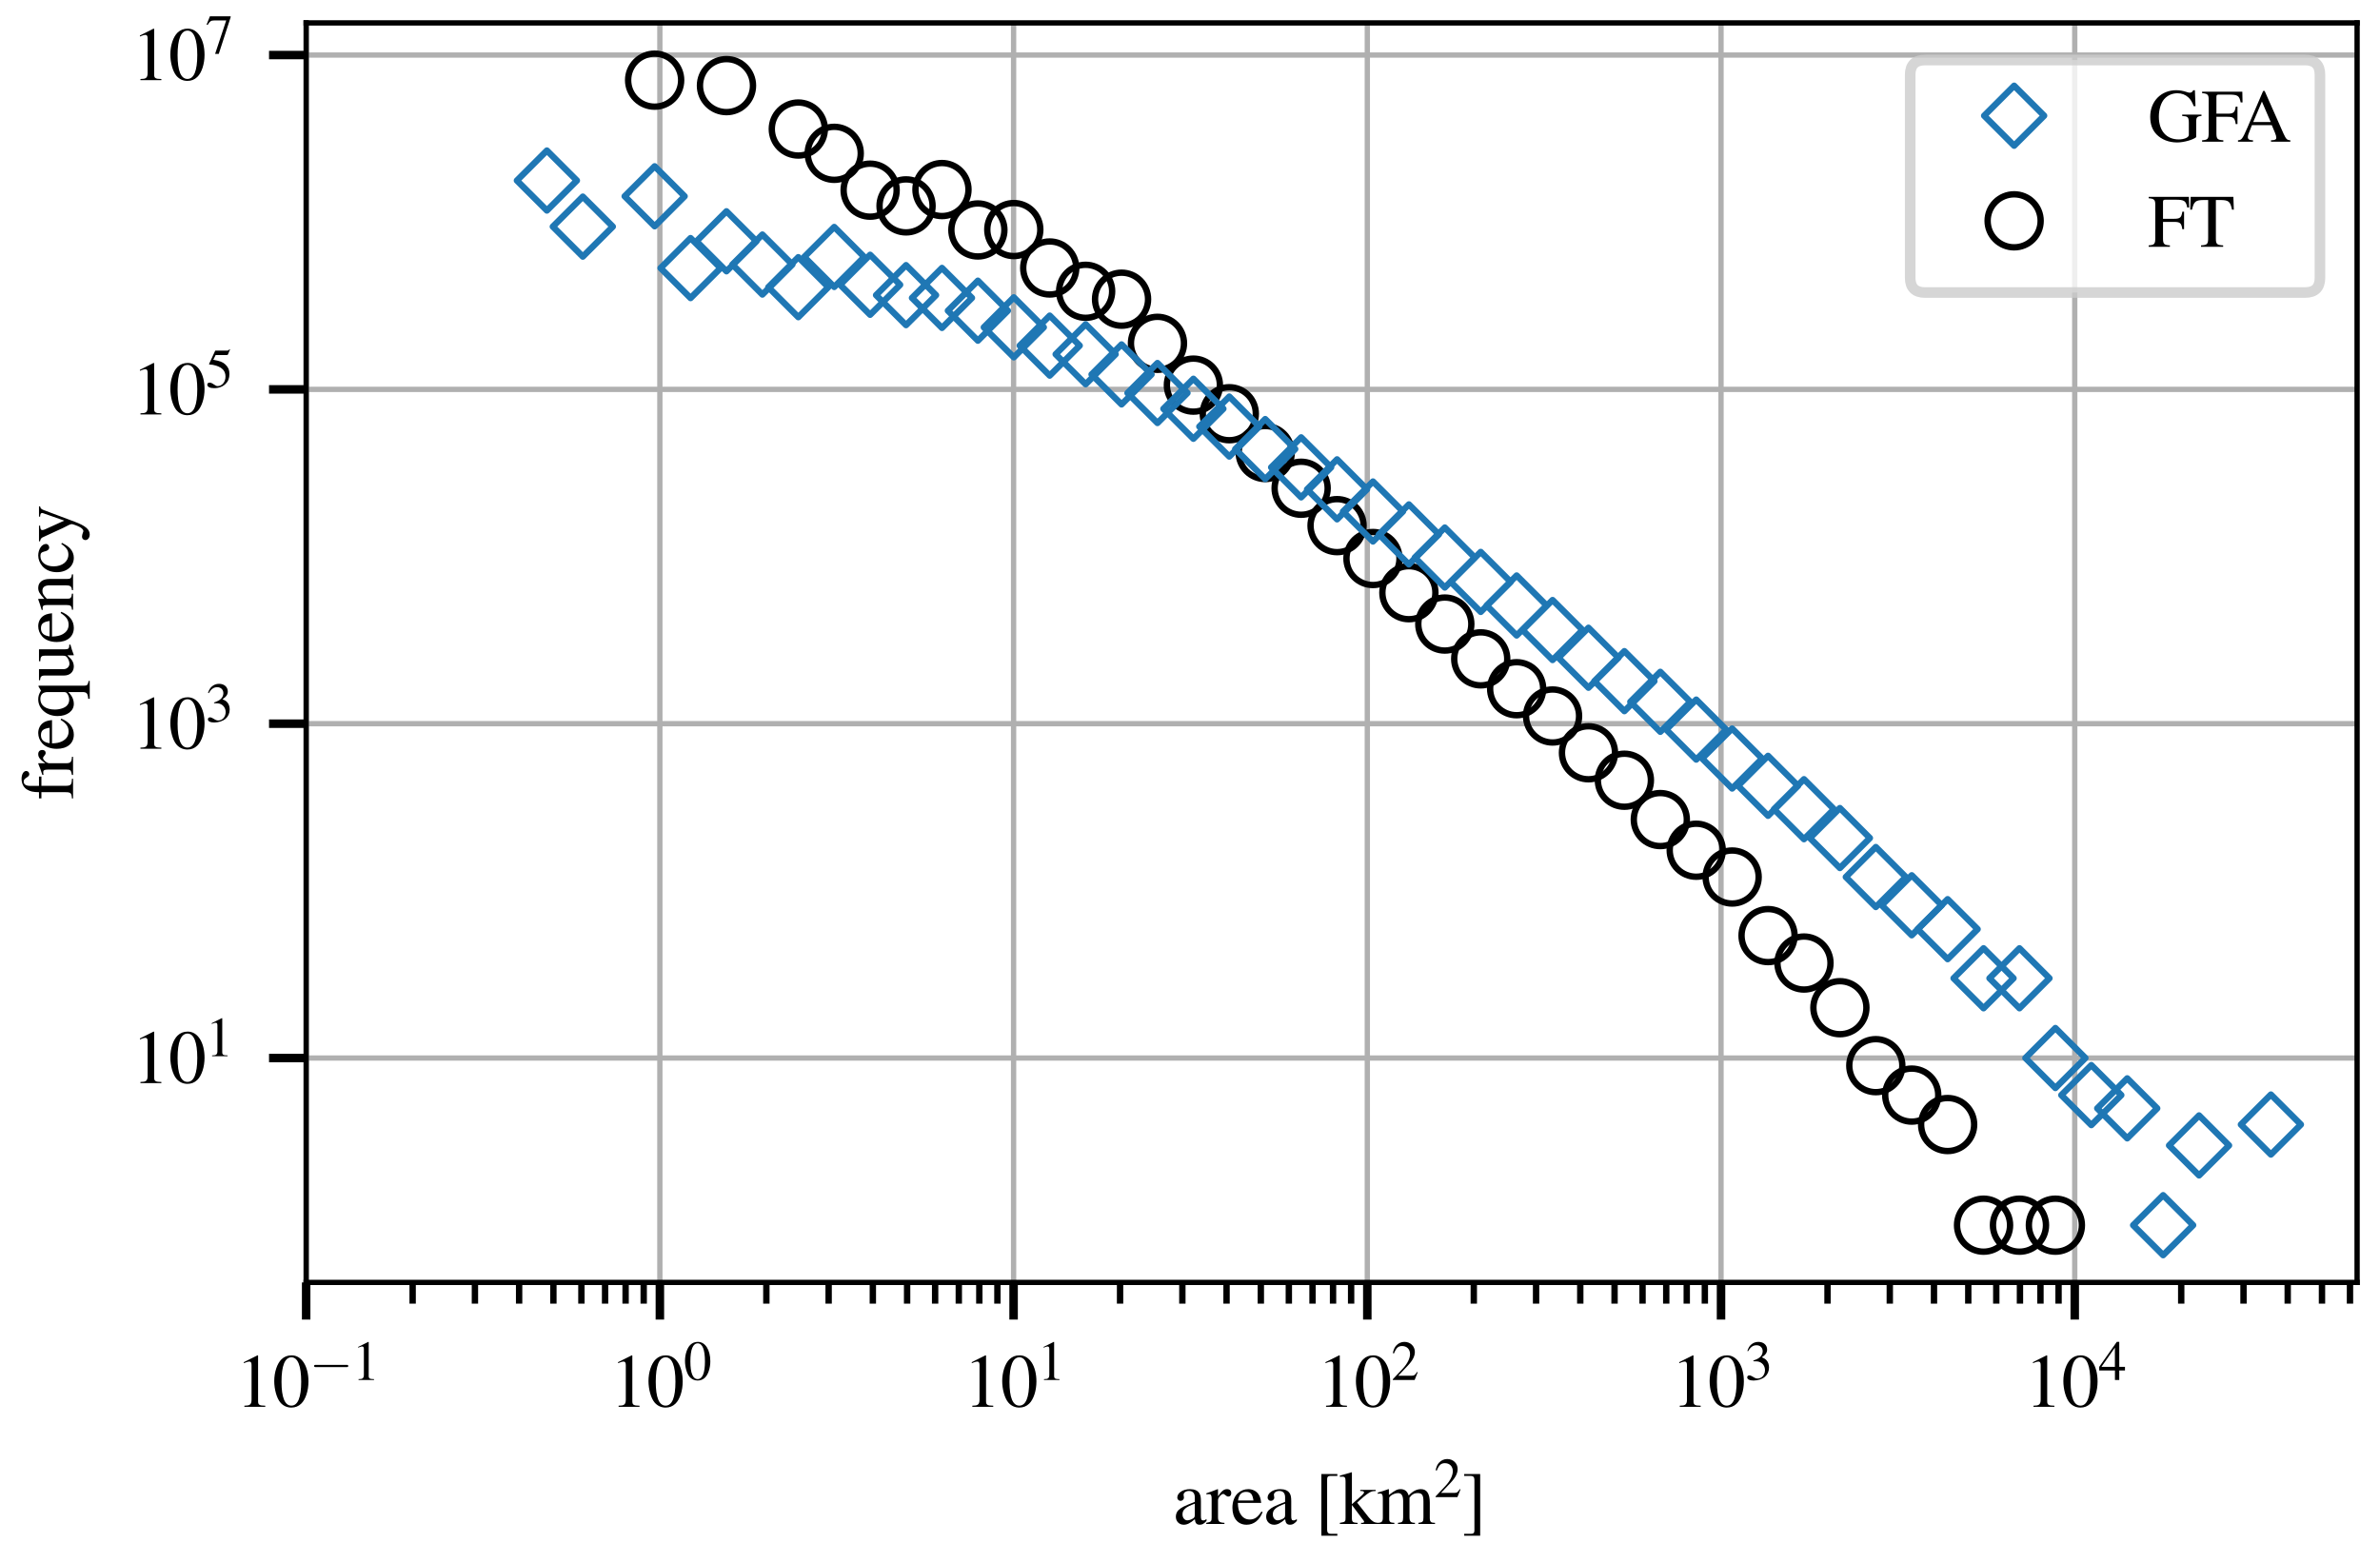 <?xml version="1.0" encoding="utf-8" standalone="no"?>
<!DOCTYPE svg PUBLIC "-//W3C//DTD SVG 1.1//EN"
  "http://www.w3.org/Graphics/SVG/1.1/DTD/svg11.dtd">
<svg height="147.356pt" version="1.1" viewBox="0 0 224.369 147.356" width="224.369pt" xmlns="http://www.w3.org/2000/svg" xmlns:xlink="http://www.w3.org/1999/xlink">
 <defs>
  <style type="text/css">*{stroke-linecap:butt;stroke-linejoin:round;}</style>
 </defs>
 <g id="figure_1">
  <g id="patch_1">
   <path d="M 0 147.356 
L 224.369 147.356 
L 224.369 0 
L 0 0 
z
" style="fill:#ffffff;"/>
  </g>
  <g id="axes_1">
   <g id="patch_2">
    <path d="M 28.862 120.912 
L 222.209 120.912 
L 222.209 2.16 
L 28.862 2.16 
z
" style="fill:#ffffff;"/>
   </g>
   <g id="matplotlib.axis_1">
    <g id="xtick_1">
     <g id="line2d_1">
      <path clip-path="url(#pedfe0a6d19)" d="M 28.862 120.912 
L 28.862 2.16 
" style="fill:none;stroke:#b0b0b0;stroke-linecap:square;stroke-width:0.5;"/>
     </g>
     <g id="line2d_2">
      <defs>
       <path d="M 0 0 
L 0 3.5 
" id="m50916ce0de" style="stroke:#000000;stroke-width:0.8;"/>
      </defs>
      <g>
       <use style="stroke:#000000;stroke-width:0.8;" x="28.862" xlink:href="#m50916ce0de" y="120.912"/>
      </g>
     </g>
     <g id="text_1">
      <!-- $\mathdefault{10^{-1}}$ -->
      <g transform="translate(22.195 132.641)scale(0.07 -0.07)">
       <defs>
        <path d="M 1862 4352 
L 710 3776 
L 710 3686 
C 787 3718 858 3743 883 3756 
C 998 3801 1107 3826 1171 3826 
C 1306 3826 1363 3731 1363 3525 
L 1363 599 
C 1363 386 1312 238 1210 179 
C 1114 121 1024 102 755 96 
L 755 0 
L 2522 0 
L 2522 96 
C 2016 102 1914 167 1914 477 
L 1914 4339 
L 1862 4352 
z
" id="NimbusRomNo9L-Regu-31" transform="scale(0.016)"/>
        <path d="M 1626 4352 
C 1274 4352 1005 4243 768 4019 
C 397 3661 154 2924 154 2176 
C 154 1478 365 729 666 371 
C 902 89 1229 -64 1600 -64 
C 1926 -64 2202 44 2432 268 
C 2803 620 3046 1363 3046 2137 
C 3046 3449 2464 4352 1626 4352 
z
M 1606 4185 
C 2144 4185 2432 3462 2432 2124 
C 2432 787 2150 102 1600 102 
C 1050 102 768 787 768 2118 
C 768 3475 1056 4185 1606 4185 
z
" id="NimbusRomNo9L-Regu-30" transform="scale(0.016)"/>
        <path d="M 4218 1472 
C 4326 1472 4442 1472 4442 1600 
C 4442 1728 4326 1728 4218 1728 
L 755 1728 
C 646 1728 531 1728 531 1600 
C 531 1472 646 1472 755 1472 
L 4218 1472 
z
" id="CMSY10-0" transform="scale(0.016)"/>
       </defs>
       <use transform="scale(0.996)" xlink:href="#NimbusRomNo9L-Regu-31"/>
       <use transform="translate(49.813 0)scale(0.996)" xlink:href="#NimbusRomNo9L-Regu-30"/>
       <use transform="translate(99.626 36.163)scale(0.737)" xlink:href="#CMSY10-0"/>
       <use transform="translate(156.909 36.163)scale(0.737)" xlink:href="#NimbusRomNo9L-Regu-31"/>
      </g>
     </g>
    </g>
    <g id="xtick_2">
     <g id="line2d_3">
      <path clip-path="url(#pedfe0a6d19)" d="M 62.208 120.912 
L 62.208 2.16 
" style="fill:none;stroke:#b0b0b0;stroke-linecap:square;stroke-width:0.5;"/>
     </g>
     <g id="line2d_4">
      <g>
       <use style="stroke:#000000;stroke-width:0.8;" x="62.208" xlink:href="#m50916ce0de" y="120.912"/>
      </g>
     </g>
     <g id="text_2">
      <!-- $\mathdefault{10^{0}}$ -->
      <g transform="translate(57.476 132.641)scale(0.07 -0.07)">
       <use transform="scale(0.996)" xlink:href="#NimbusRomNo9L-Regu-31"/>
       <use transform="translate(49.813 0)scale(0.996)" xlink:href="#NimbusRomNo9L-Regu-30"/>
       <use transform="translate(99.626 36.163)scale(0.737)" xlink:href="#NimbusRomNo9L-Regu-30"/>
      </g>
     </g>
    </g>
    <g id="xtick_3">
     <g id="line2d_5">
      <path clip-path="url(#pedfe0a6d19)" d="M 95.554 120.912 
L 95.554 2.16 
" style="fill:none;stroke:#b0b0b0;stroke-linecap:square;stroke-width:0.5;"/>
     </g>
     <g id="line2d_6">
      <g>
       <use style="stroke:#000000;stroke-width:0.8;" x="95.554" xlink:href="#m50916ce0de" y="120.912"/>
      </g>
     </g>
     <g id="text_3">
      <!-- $\mathdefault{10^{1}}$ -->
      <g transform="translate(90.822 132.641)scale(0.07 -0.07)">
       <use transform="scale(0.996)" xlink:href="#NimbusRomNo9L-Regu-31"/>
       <use transform="translate(49.813 0)scale(0.996)" xlink:href="#NimbusRomNo9L-Regu-30"/>
       <use transform="translate(99.626 36.163)scale(0.737)" xlink:href="#NimbusRomNo9L-Regu-31"/>
      </g>
     </g>
    </g>
    <g id="xtick_4">
     <g id="line2d_7">
      <path clip-path="url(#pedfe0a6d19)" d="M 128.9 120.912 
L 128.9 2.16 
" style="fill:none;stroke:#b0b0b0;stroke-linecap:square;stroke-width:0.5;"/>
     </g>
     <g id="line2d_8">
      <g>
       <use style="stroke:#000000;stroke-width:0.8;" x="128.9" xlink:href="#m50916ce0de" y="120.912"/>
      </g>
     </g>
     <g id="text_4">
      <!-- $\mathdefault{10^{2}}$ -->
      <g transform="translate(124.168 132.641)scale(0.07 -0.07)">
       <defs>
        <path d="M 3040 879 
L 2957 912 
C 2720 544 2637 486 2349 486 
L 819 486 
L 1894 1621 
C 2464 2221 2714 2711 2714 3214 
C 2714 3858 2195 4352 1530 4352 
C 1178 4352 845 4211 608 3955 
C 403 3736 307 3530 198 3072 
L 333 3039 
C 589 3671 819 3878 1261 3878 
C 1798 3878 2163 3510 2163 2969 
C 2163 2466 1869 1866 1331 1292 
L 192 76 
L 192 0 
L 2688 0 
L 3040 879 
z
" id="NimbusRomNo9L-Regu-32" transform="scale(0.016)"/>
       </defs>
       <use transform="scale(0.996)" xlink:href="#NimbusRomNo9L-Regu-31"/>
       <use transform="translate(49.813 0)scale(0.996)" xlink:href="#NimbusRomNo9L-Regu-30"/>
       <use transform="translate(99.626 36.163)scale(0.737)" xlink:href="#NimbusRomNo9L-Regu-32"/>
      </g>
     </g>
    </g>
    <g id="xtick_5">
     <g id="line2d_9">
      <path clip-path="url(#pedfe0a6d19)" d="M 162.246 120.912 
L 162.246 2.16 
" style="fill:none;stroke:#b0b0b0;stroke-linecap:square;stroke-width:0.5;"/>
     </g>
     <g id="line2d_10">
      <g>
       <use style="stroke:#000000;stroke-width:0.8;" x="162.246" xlink:href="#m50916ce0de" y="120.912"/>
      </g>
     </g>
     <g id="text_5">
      <!-- $\mathdefault{10^{3}}$ -->
      <g transform="translate(157.514 132.641)scale(0.07 -0.07)">
       <defs>
        <path d="M 979 2137 
C 1357 2137 1504 2124 1658 2067 
C 2054 1926 2304 1561 2304 1120 
C 2304 582 1939 166 1466 166 
C 1293 166 1165 211 928 364 
C 736 480 627 524 518 524 
C 371 524 275 435 275 300 
C 275 76 550 -64 998 -64 
C 1491 -64 1997 102 2298 364 
C 2598 627 2765 998 2765 1427 
C 2765 1753 2662 2054 2477 2252 
C 2349 2393 2227 2470 1946 2592 
C 2387 2892 2547 3129 2547 3475 
C 2547 3993 2138 4352 1549 4352 
C 1229 4352 947 4243 717 4038 
C 525 3865 429 3699 288 3315 
L 384 3289 
C 646 3757 934 3967 1338 3967 
C 1754 3967 2042 3686 2042 3283 
C 2042 3052 1946 2822 1786 2662 
C 1594 2470 1414 2374 979 2220 
L 979 2137 
z
" id="NimbusRomNo9L-Regu-33" transform="scale(0.016)"/>
       </defs>
       <use transform="scale(0.996)" xlink:href="#NimbusRomNo9L-Regu-31"/>
       <use transform="translate(49.813 0)scale(0.996)" xlink:href="#NimbusRomNo9L-Regu-30"/>
       <use transform="translate(99.626 36.163)scale(0.737)" xlink:href="#NimbusRomNo9L-Regu-33"/>
      </g>
     </g>
    </g>
    <g id="xtick_6">
     <g id="line2d_11">
      <path clip-path="url(#pedfe0a6d19)" d="M 195.592 120.912 
L 195.592 2.16 
" style="fill:none;stroke:#b0b0b0;stroke-linecap:square;stroke-width:0.5;"/>
     </g>
     <g id="line2d_12">
      <g>
       <use style="stroke:#000000;stroke-width:0.8;" x="195.592" xlink:href="#m50916ce0de" y="120.912"/>
      </g>
     </g>
     <g id="text_6">
      <!-- $\mathdefault{10^{4}}$ -->
      <g transform="translate(190.86 132.641)scale(0.07 -0.07)">
       <defs>
        <path d="M 3021 1497 
L 2368 1497 
L 2368 4352 
L 2086 4352 
L 77 1497 
L 77 1088 
L 1875 1088 
L 1875 0 
L 2368 0 
L 2368 1088 
L 3021 1088 
L 3021 1497 
z
M 1869 1497 
L 333 1497 
L 1869 3697 
L 1869 1497 
z
" id="NimbusRomNo9L-Regu-34" transform="scale(0.016)"/>
       </defs>
       <use transform="scale(0.996)" xlink:href="#NimbusRomNo9L-Regu-31"/>
       <use transform="translate(49.813 0)scale(0.996)" xlink:href="#NimbusRomNo9L-Regu-30"/>
       <use transform="translate(99.626 36.163)scale(0.737)" xlink:href="#NimbusRomNo9L-Regu-34"/>
      </g>
     </g>
    </g>
    <g id="xtick_7">
     <g id="line2d_13">
      <defs>
       <path d="M 0 0 
L 0 2 
" id="m498f588416" style="stroke:#000000;stroke-width:0.6;"/>
      </defs>
      <g>
       <use style="stroke:#000000;stroke-width:0.6;" x="38.901" xlink:href="#m498f588416" y="120.912"/>
      </g>
     </g>
    </g>
    <g id="xtick_8">
     <g id="line2d_14">
      <g>
       <use style="stroke:#000000;stroke-width:0.6;" x="44.773" xlink:href="#m498f588416" y="120.912"/>
      </g>
     </g>
    </g>
    <g id="xtick_9">
     <g id="line2d_15">
      <g>
       <use style="stroke:#000000;stroke-width:0.6;" x="48.939" xlink:href="#m498f588416" y="120.912"/>
      </g>
     </g>
    </g>
    <g id="xtick_10">
     <g id="line2d_16">
      <g>
       <use style="stroke:#000000;stroke-width:0.6;" x="52.17" xlink:href="#m498f588416" y="120.912"/>
      </g>
     </g>
    </g>
    <g id="xtick_11">
     <g id="line2d_17">
      <g>
       <use style="stroke:#000000;stroke-width:0.6;" x="54.811" xlink:href="#m498f588416" y="120.912"/>
      </g>
     </g>
    </g>
    <g id="xtick_12">
     <g id="line2d_18">
      <g>
       <use style="stroke:#000000;stroke-width:0.6;" x="57.043" xlink:href="#m498f588416" y="120.912"/>
      </g>
     </g>
    </g>
    <g id="xtick_13">
     <g id="line2d_19">
      <g>
       <use style="stroke:#000000;stroke-width:0.6;" x="58.977" xlink:href="#m498f588416" y="120.912"/>
      </g>
     </g>
    </g>
    <g id="xtick_14">
     <g id="line2d_20">
      <g>
       <use style="stroke:#000000;stroke-width:0.6;" x="60.683" xlink:href="#m498f588416" y="120.912"/>
      </g>
     </g>
    </g>
    <g id="xtick_15">
     <g id="line2d_21">
      <g>
       <use style="stroke:#000000;stroke-width:0.6;" x="72.246" xlink:href="#m498f588416" y="120.912"/>
      </g>
     </g>
    </g>
    <g id="xtick_16">
     <g id="line2d_22">
      <g>
       <use style="stroke:#000000;stroke-width:0.6;" x="78.118" xlink:href="#m498f588416" y="120.912"/>
      </g>
     </g>
    </g>
    <g id="xtick_17">
     <g id="line2d_23">
      <g>
       <use style="stroke:#000000;stroke-width:0.6;" x="82.285" xlink:href="#m498f588416" y="120.912"/>
      </g>
     </g>
    </g>
    <g id="xtick_18">
     <g id="line2d_24">
      <g>
       <use style="stroke:#000000;stroke-width:0.6;" x="85.516" xlink:href="#m498f588416" y="120.912"/>
      </g>
     </g>
    </g>
    <g id="xtick_19">
     <g id="line2d_25">
      <g>
       <use style="stroke:#000000;stroke-width:0.6;" x="88.157" xlink:href="#m498f588416" y="120.912"/>
      </g>
     </g>
    </g>
    <g id="xtick_20">
     <g id="line2d_26">
      <g>
       <use style="stroke:#000000;stroke-width:0.6;" x="90.389" xlink:href="#m498f588416" y="120.912"/>
      </g>
     </g>
    </g>
    <g id="xtick_21">
     <g id="line2d_27">
      <g>
       <use style="stroke:#000000;stroke-width:0.6;" x="92.323" xlink:href="#m498f588416" y="120.912"/>
      </g>
     </g>
    </g>
    <g id="xtick_22">
     <g id="line2d_28">
      <g>
       <use style="stroke:#000000;stroke-width:0.6;" x="94.028" xlink:href="#m498f588416" y="120.912"/>
      </g>
     </g>
    </g>
    <g id="xtick_23">
     <g id="line2d_29">
      <g>
       <use style="stroke:#000000;stroke-width:0.6;" x="105.592" xlink:href="#m498f588416" y="120.912"/>
      </g>
     </g>
    </g>
    <g id="xtick_24">
     <g id="line2d_30">
      <g>
       <use style="stroke:#000000;stroke-width:0.6;" x="111.464" xlink:href="#m498f588416" y="120.912"/>
      </g>
     </g>
    </g>
    <g id="xtick_25">
     <g id="line2d_31">
      <g>
       <use style="stroke:#000000;stroke-width:0.6;" x="115.63" xlink:href="#m498f588416" y="120.912"/>
      </g>
     </g>
    </g>
    <g id="xtick_26">
     <g id="line2d_32">
      <g>
       <use style="stroke:#000000;stroke-width:0.6;" x="118.862" xlink:href="#m498f588416" y="120.912"/>
      </g>
     </g>
    </g>
    <g id="xtick_27">
     <g id="line2d_33">
      <g>
       <use style="stroke:#000000;stroke-width:0.6;" x="121.502" xlink:href="#m498f588416" y="120.912"/>
      </g>
     </g>
    </g>
    <g id="xtick_28">
     <g id="line2d_34">
      <g>
       <use style="stroke:#000000;stroke-width:0.6;" x="123.735" xlink:href="#m498f588416" y="120.912"/>
      </g>
     </g>
    </g>
    <g id="xtick_29">
     <g id="line2d_35">
      <g>
       <use style="stroke:#000000;stroke-width:0.6;" x="125.669" xlink:href="#m498f588416" y="120.912"/>
      </g>
     </g>
    </g>
    <g id="xtick_30">
     <g id="line2d_36">
      <g>
       <use style="stroke:#000000;stroke-width:0.6;" x="127.374" xlink:href="#m498f588416" y="120.912"/>
      </g>
     </g>
    </g>
    <g id="xtick_31">
     <g id="line2d_37">
      <g>
       <use style="stroke:#000000;stroke-width:0.6;" x="138.938" xlink:href="#m498f588416" y="120.912"/>
      </g>
     </g>
    </g>
    <g id="xtick_32">
     <g id="line2d_38">
      <g>
       <use style="stroke:#000000;stroke-width:0.6;" x="144.81" xlink:href="#m498f588416" y="120.912"/>
      </g>
     </g>
    </g>
    <g id="xtick_33">
     <g id="line2d_39">
      <g>
       <use style="stroke:#000000;stroke-width:0.6;" x="148.976" xlink:href="#m498f588416" y="120.912"/>
      </g>
     </g>
    </g>
    <g id="xtick_34">
     <g id="line2d_40">
      <g>
       <use style="stroke:#000000;stroke-width:0.6;" x="152.208" xlink:href="#m498f588416" y="120.912"/>
      </g>
     </g>
    </g>
    <g id="xtick_35">
     <g id="line2d_41">
      <g>
       <use style="stroke:#000000;stroke-width:0.6;" x="154.848" xlink:href="#m498f588416" y="120.912"/>
      </g>
     </g>
    </g>
    <g id="xtick_36">
     <g id="line2d_42">
      <g>
       <use style="stroke:#000000;stroke-width:0.6;" x="157.081" xlink:href="#m498f588416" y="120.912"/>
      </g>
     </g>
    </g>
    <g id="xtick_37">
     <g id="line2d_43">
      <g>
       <use style="stroke:#000000;stroke-width:0.6;" x="159.014" xlink:href="#m498f588416" y="120.912"/>
      </g>
     </g>
    </g>
    <g id="xtick_38">
     <g id="line2d_44">
      <g>
       <use style="stroke:#000000;stroke-width:0.6;" x="160.72" xlink:href="#m498f588416" y="120.912"/>
      </g>
     </g>
    </g>
    <g id="xtick_39">
     <g id="line2d_45">
      <g>
       <use style="stroke:#000000;stroke-width:0.6;" x="172.284" xlink:href="#m498f588416" y="120.912"/>
      </g>
     </g>
    </g>
    <g id="xtick_40">
     <g id="line2d_46">
      <g>
       <use style="stroke:#000000;stroke-width:0.6;" x="178.156" xlink:href="#m498f588416" y="120.912"/>
      </g>
     </g>
    </g>
    <g id="xtick_41">
     <g id="line2d_47">
      <g>
       <use style="stroke:#000000;stroke-width:0.6;" x="182.322" xlink:href="#m498f588416" y="120.912"/>
      </g>
     </g>
    </g>
    <g id="xtick_42">
     <g id="line2d_48">
      <g>
       <use style="stroke:#000000;stroke-width:0.6;" x="185.554" xlink:href="#m498f588416" y="120.912"/>
      </g>
     </g>
    </g>
    <g id="xtick_43">
     <g id="line2d_49">
      <g>
       <use style="stroke:#000000;stroke-width:0.6;" x="188.194" xlink:href="#m498f588416" y="120.912"/>
      </g>
     </g>
    </g>
    <g id="xtick_44">
     <g id="line2d_50">
      <g>
       <use style="stroke:#000000;stroke-width:0.6;" x="190.427" xlink:href="#m498f588416" y="120.912"/>
      </g>
     </g>
    </g>
    <g id="xtick_45">
     <g id="line2d_51">
      <g>
       <use style="stroke:#000000;stroke-width:0.6;" x="192.36" xlink:href="#m498f588416" y="120.912"/>
      </g>
     </g>
    </g>
    <g id="xtick_46">
     <g id="line2d_52">
      <g>
       <use style="stroke:#000000;stroke-width:0.6;" x="194.066" xlink:href="#m498f588416" y="120.912"/>
      </g>
     </g>
    </g>
    <g id="xtick_47">
     <g id="line2d_53">
      <g>
       <use style="stroke:#000000;stroke-width:0.6;" x="205.63" xlink:href="#m498f588416" y="120.912"/>
      </g>
     </g>
    </g>
    <g id="xtick_48">
     <g id="line2d_54">
      <g>
       <use style="stroke:#000000;stroke-width:0.6;" x="211.502" xlink:href="#m498f588416" y="120.912"/>
      </g>
     </g>
    </g>
    <g id="xtick_49">
     <g id="line2d_55">
      <g>
       <use style="stroke:#000000;stroke-width:0.6;" x="215.668" xlink:href="#m498f588416" y="120.912"/>
      </g>
     </g>
    </g>
    <g id="xtick_50">
     <g id="line2d_56">
      <g>
       <use style="stroke:#000000;stroke-width:0.6;" x="218.9" xlink:href="#m498f588416" y="120.912"/>
      </g>
     </g>
    </g>
    <g id="xtick_51">
     <g id="line2d_57">
      <g>
       <use style="stroke:#000000;stroke-width:0.6;" x="221.54" xlink:href="#m498f588416" y="120.912"/>
      </g>
     </g>
    </g>
    <g id="text_7">
     <!-- area [km$^2$] -->
     <g transform="translate(110.586 143.686)scale(0.07 -0.07)">
      <defs>
       <path d="M 2829 422 
C 2720 332 2643 300 2547 300 
C 2400 300 2355 390 2355 672 
L 2355 1920 
C 2355 2252 2323 2438 2227 2592 
C 2086 2822 1811 2944 1434 2944 
C 832 2944 358 2630 358 2227 
C 358 2080 486 1952 634 1952 
C 787 1952 922 2080 922 2220 
C 922 2246 915 2278 909 2323 
C 896 2380 890 2432 890 2476 
C 890 2649 1094 2790 1350 2790 
C 1664 2790 1837 2604 1837 2259 
L 1837 1868 
C 851 1472 742 1420 467 1177 
C 326 1049 237 832 237 620 
C 237 217 518 -64 909 -64 
C 1190 -64 1453 70 1843 403 
C 1875 70 1990 -64 2253 -64 
C 2470 -64 2605 12 2829 256 
L 2829 422 
z
M 1837 787 
C 1837 588 1805 531 1670 454 
C 1517 364 1338 307 1203 307 
C 979 307 800 524 800 800 
L 800 825 
C 800 1203 1062 1433 1837 1715 
L 1837 787 
z
" id="NimbusRomNo9L-Regu-61" transform="scale(0.016)"/>
       <path d="M 45 2496 
C 134 2515 192 2521 269 2521 
C 429 2521 486 2419 486 2137 
L 486 537 
C 486 217 442 172 32 96 
L 32 0 
L 1568 0 
L 1568 96 
C 1133 115 1024 211 1024 576 
L 1024 2016 
C 1024 2220 1299 2540 1472 2540 
C 1510 2540 1568 2508 1638 2444 
C 1741 2355 1811 2316 1894 2316 
C 2048 2316 2144 2425 2144 2604 
C 2144 2815 2010 2944 1792 2944 
C 1523 2944 1338 2796 1024 2342 
L 1024 2931 
L 992 2944 
C 653 2803 422 2720 45 2598 
L 45 2496 
z
" id="NimbusRomNo9L-Regu-72" transform="scale(0.016)"/>
       <path d="M 2611 1052 
C 2304 564 2029 377 1619 377 
C 1254 377 979 564 794 930 
C 678 1174 634 1386 621 1779 
L 2592 1779 
C 2541 2193 2477 2377 2317 2580 
C 2125 2809 1830 2944 1498 2944 
C 1178 2944 877 2828 634 2612 
C 333 2351 160 1900 160 1374 
C 160 486 621 -64 1357 -64 
C 1965 -64 2445 313 2714 1007 
L 2611 1052 
z
M 634 1984 
C 704 2478 922 2713 1312 2713 
C 1702 2713 1856 2535 1939 1984 
L 634 1984 
z
" id="NimbusRomNo9L-Regu-65" transform="scale(0.016)"/>
       <path d="M 1914 -832 
L 1363 -832 
C 1152 -832 1050 -724 1050 -501 
L 1050 3783 
C 1050 3981 1133 4063 1338 4063 
L 1914 4063 
L 1914 4224 
L 563 4224 
L 563 -993 
L 1914 -993 
L 1914 -832 
z
" id="NimbusRomNo9L-Regu-5b" transform="scale(0.016)"/>
       <path d="M 45 3987 
C 128 3993 186 4000 250 4000 
C 461 4000 525 3916 525 3609 
L 525 524 
C 525 192 506 172 45 96 
L 45 0 
L 1542 0 
L 1542 96 
L 1414 102 
C 1158 115 1062 204 1062 428 
L 1062 1606 
L 1958 409 
L 1978 384 
C 1990 364 2003 345 2022 326 
C 2074 262 2093 224 2093 192 
C 2093 134 2035 96 1958 96 
L 1837 96 
L 1837 0 
L 3232 0 
L 3232 96 
C 2950 115 2752 236 2483 563 
L 1504 1804 
L 1690 1977 
C 2144 2400 2541 2694 2726 2745 
C 2822 2771 2912 2783 3021 2783 
L 3072 2783 
L 3072 2880 
L 1766 2880 
L 1766 2790 
C 2016 2783 2086 2758 2086 2668 
C 2086 2617 2029 2528 1939 2451 
L 1062 1670 
L 1062 4358 
L 1037 4371 
C 794 4294 608 4243 237 4140 
L 45 4089 
L 45 3987 
z
" id="NimbusRomNo9L-Regu-6b" transform="scale(0.016)"/>
       <path d="M 122 2547 
C 205 2566 256 2572 326 2572 
C 493 2572 550 2470 550 2163 
L 550 544 
C 550 198 461 102 102 96 
L 102 0 
L 1523 0 
L 1523 96 
C 1184 108 1088 179 1088 428 
L 1088 2233 
C 1088 2246 1139 2310 1184 2355 
C 1344 2502 1619 2611 1843 2611 
C 2125 2611 2266 2387 2266 1939 
L 2266 550 
C 2266 192 2195 121 1830 96 
L 1830 0 
L 3264 0 
L 3264 96 
C 2899 102 2803 211 2803 608 
L 2803 2220 
C 2995 2496 3206 2611 3501 2611 
C 3866 2611 3981 2438 3981 1907 
L 3981 556 
C 3981 192 3930 140 3558 96 
L 3558 0 
L 4960 0 
L 4960 96 
L 4794 108 
C 4602 121 4518 236 4518 486 
L 4518 1804 
C 4518 2560 4269 2944 3776 2944 
C 3405 2944 3078 2777 2733 2406 
C 2618 2771 2400 2944 2054 2944 
C 1773 2944 1594 2854 1062 2451 
L 1062 2931 
L 1018 2944 
C 691 2822 474 2751 122 2655 
L 122 2547 
z
" id="NimbusRomNo9L-Regu-6d" transform="scale(0.016)"/>
       <path d="M 218 -832 
L 218 -993 
L 1568 -993 
L 1568 4224 
L 218 4224 
L 218 4063 
L 768 4063 
C 979 4063 1082 3955 1082 3732 
L 1082 -552 
C 1082 -750 992 -832 794 -832 
L 218 -832 
z
" id="NimbusRomNo9L-Regu-5d" transform="scale(0.016)"/>
      </defs>
      <use transform="scale(0.996)" xlink:href="#NimbusRomNo9L-Regu-61"/>
      <use transform="translate(44.234 0)scale(0.996)" xlink:href="#NimbusRomNo9L-Regu-72"/>
      <use transform="translate(77.409 0)scale(0.996)" xlink:href="#NimbusRomNo9L-Regu-65"/>
      <use transform="translate(121.642 0)scale(0.996)" xlink:href="#NimbusRomNo9L-Regu-61"/>
      <use transform="translate(190.783 0)scale(0.996)" xlink:href="#NimbusRomNo9L-Regu-5b"/>
      <use transform="translate(223.958 0)scale(0.996)" xlink:href="#NimbusRomNo9L-Regu-6b"/>
      <use transform="translate(273.771 0)scale(0.996)" xlink:href="#NimbusRomNo9L-Regu-6d"/>
      <use transform="translate(351.279 36.163)scale(0.737)" xlink:href="#NimbusRomNo9L-Regu-32"/>
      <use transform="translate(388.64 0)scale(0.996)" xlink:href="#NimbusRomNo9L-Regu-5d"/>
     </g>
    </g>
   </g>
   <g id="matplotlib.axis_2">
    <g id="ytick_1">
     <g id="line2d_58">
      <path clip-path="url(#pedfe0a6d19)" d="M 28.862 99.754 
L 222.209 99.754 
" style="fill:none;stroke:#b0b0b0;stroke-linecap:square;stroke-width:0.5;"/>
     </g>
     <g id="line2d_59">
      <defs>
       <path d="M 0 0 
L -3.5 0 
" id="mdbdc09ee69" style="stroke:#000000;stroke-width:0.8;"/>
      </defs>
      <g>
       <use style="stroke:#000000;stroke-width:0.8;" x="28.862" xlink:href="#mdbdc09ee69" y="99.754"/>
      </g>
     </g>
     <g id="text_8">
      <!-- $\mathdefault{10^{1}}$ -->
      <g transform="translate(12.398 102.118)scale(0.07 -0.07)">
       <use transform="scale(0.996)" xlink:href="#NimbusRomNo9L-Regu-31"/>
       <use transform="translate(49.813 0)scale(0.996)" xlink:href="#NimbusRomNo9L-Regu-30"/>
       <use transform="translate(99.626 36.163)scale(0.737)" xlink:href="#NimbusRomNo9L-Regu-31"/>
      </g>
     </g>
    </g>
    <g id="ytick_2">
     <g id="line2d_60">
      <path clip-path="url(#pedfe0a6d19)" d="M 28.862 68.233 
L 222.209 68.233 
" style="fill:none;stroke:#b0b0b0;stroke-linecap:square;stroke-width:0.5;"/>
     </g>
     <g id="line2d_61">
      <g>
       <use style="stroke:#000000;stroke-width:0.8;" x="28.862" xlink:href="#mdbdc09ee69" y="68.233"/>
      </g>
     </g>
     <g id="text_9">
      <!-- $\mathdefault{10^{3}}$ -->
      <g transform="translate(12.398 70.597)scale(0.07 -0.07)">
       <use transform="scale(0.996)" xlink:href="#NimbusRomNo9L-Regu-31"/>
       <use transform="translate(49.813 0)scale(0.996)" xlink:href="#NimbusRomNo9L-Regu-30"/>
       <use transform="translate(99.626 36.163)scale(0.737)" xlink:href="#NimbusRomNo9L-Regu-33"/>
      </g>
     </g>
    </g>
    <g id="ytick_3">
     <g id="line2d_62">
      <path clip-path="url(#pedfe0a6d19)" d="M 28.862 36.712 
L 222.209 36.712 
" style="fill:none;stroke:#b0b0b0;stroke-linecap:square;stroke-width:0.5;"/>
     </g>
     <g id="line2d_63">
      <g>
       <use style="stroke:#000000;stroke-width:0.8;" x="28.862" xlink:href="#mdbdc09ee69" y="36.712"/>
      </g>
     </g>
     <g id="text_10">
      <!-- $\mathdefault{10^{5}}$ -->
      <g transform="translate(12.398 39.076)scale(0.07 -0.07)">
       <defs>
        <path d="M 1158 3718 
L 2413 3718 
C 2515 3718 2541 3731 2560 3775 
L 2803 4345 
L 2746 4390 
C 2650 4256 2586 4224 2451 4224 
L 1114 4224 
L 416 2717 
C 410 2705 410 2698 410 2686 
C 410 2654 435 2635 486 2635 
C 691 2635 947 2591 1210 2508 
C 1946 2274 2285 1882 2285 1255 
C 2285 647 1894 172 1395 172 
C 1267 172 1158 217 966 356 
C 762 502 614 565 480 565 
C 294 565 205 489 205 331 
C 205 89 506 -64 986 -64 
C 1523 -64 1984 108 2304 432 
C 2598 717 2733 1078 2733 1559 
C 2733 2015 2611 2306 2291 2622 
C 2010 2901 1645 3047 890 3180 
L 1158 3718 
z
" id="NimbusRomNo9L-Regu-35" transform="scale(0.016)"/>
       </defs>
       <use transform="scale(0.996)" xlink:href="#NimbusRomNo9L-Regu-31"/>
       <use transform="translate(49.813 0)scale(0.996)" xlink:href="#NimbusRomNo9L-Regu-30"/>
       <use transform="translate(99.626 36.163)scale(0.737)" xlink:href="#NimbusRomNo9L-Regu-35"/>
      </g>
     </g>
    </g>
    <g id="ytick_4">
     <g id="line2d_64">
      <path clip-path="url(#pedfe0a6d19)" d="M 28.862 5.191 
L 222.209 5.191 
" style="fill:none;stroke:#b0b0b0;stroke-linecap:square;stroke-width:0.5;"/>
     </g>
     <g id="line2d_65">
      <g>
       <use style="stroke:#000000;stroke-width:0.8;" x="28.862" xlink:href="#mdbdc09ee69" y="5.191"/>
      </g>
     </g>
     <g id="text_11">
      <!-- $\mathdefault{10^{7}}$ -->
      <g transform="translate(12.398 7.556)scale(0.07 -0.07)">
       <defs>
        <path d="M 2874 4224 
L 506 4224 
L 128 3283 
L 237 3232 
C 512 3667 627 3750 979 3750 
L 2368 3750 
L 1101 -64 
L 1517 -64 
L 2874 4121 
L 2874 4224 
z
" id="NimbusRomNo9L-Regu-37" transform="scale(0.016)"/>
       </defs>
       <use transform="scale(0.996)" xlink:href="#NimbusRomNo9L-Regu-31"/>
       <use transform="translate(49.813 0)scale(0.996)" xlink:href="#NimbusRomNo9L-Regu-30"/>
       <use transform="translate(99.626 36.163)scale(0.737)" xlink:href="#NimbusRomNo9L-Regu-37"/>
      </g>
     </g>
    </g>
    <g id="text_12">
     <!-- frequency -->
     <g transform="translate(6.888 75.425)rotate(-90)scale(0.07 -0.07)">
      <defs>
       <path d="M 1978 2880 
L 1190 2880 
L 1190 3611 
C 1190 3977 1312 4172 1555 4172 
C 1690 4172 1779 4109 1894 3926 
C 1997 3762 2074 3699 2182 3699 
C 2330 3699 2451 3813 2451 3958 
C 2451 4185 2170 4352 1786 4352 
C 1389 4352 1050 4179 883 3889 
C 717 3611 666 3384 659 2880 
L 134 2880 
L 134 2675 
L 659 2675 
L 659 665 
C 659 198 589 121 128 96 
L 128 0 
L 1792 0 
L 1792 96 
C 1267 115 1197 185 1197 665 
L 1197 2675 
L 1978 2675 
L 1978 2880 
z
" id="NimbusRomNo9L-Regu-66" transform="scale(0.016)"/>
       <path d="M 2304 2713 
C 2010 2886 1818 2944 1568 2944 
C 768 2944 154 2228 154 1309 
C 154 505 576 -64 1178 -64 
C 1549 -64 1901 102 2182 409 
L 2182 -794 
C 2182 -1152 2067 -1248 1613 -1280 
L 1613 -1408 
L 3123 -1408 
L 3123 -1319 
C 2771 -1241 2720 -1189 2720 -916 
L 2720 2918 
L 2650 2918 
L 2304 2713 
z
M 2182 811 
C 2182 658 2157 575 2093 524 
C 1952 403 1741 326 1542 326 
C 1344 326 1171 390 1043 517 
C 838 703 704 1117 704 1539 
C 704 2292 1043 2764 1587 2764 
C 1984 2764 2182 2554 2182 2126 
L 2182 811 
z
" id="NimbusRomNo9L-Regu-71" transform="scale(0.016)"/>
       <path d="M 3066 319 
L 3034 319 
C 2739 319 2669 390 2669 684 
L 2669 2880 
L 1658 2880 
L 1658 2771 
C 2054 2752 2131 2688 2131 2368 
L 2131 864 
C 2131 684 2099 595 2010 524 
C 1837 384 1638 307 1446 307 
C 1197 307 992 524 992 793 
L 992 2880 
L 58 2880 
L 58 2790 
C 365 2771 454 2675 454 2380 
L 454 768 
C 454 262 762 -64 1229 -64 
C 1466 -64 1715 38 1888 211 
L 2163 486 
L 2163 -45 
L 2189 -64 
C 2509 64 2739 134 3066 224 
L 3066 319 
z
" id="NimbusRomNo9L-Regu-75" transform="scale(0.016)"/>
       <path d="M 102 2547 
C 141 2566 205 2572 275 2572 
C 454 2572 512 2476 512 2163 
L 512 576 
C 512 211 442 121 115 96 
L 115 0 
L 1472 0 
L 1472 96 
C 1146 121 1050 198 1050 428 
L 1050 2227 
C 1357 2515 1498 2591 1709 2591 
C 2022 2591 2176 2393 2176 1971 
L 2176 633 
C 2176 230 2093 121 1773 96 
L 1773 0 
L 3104 0 
L 3104 96 
C 2790 128 2714 204 2714 518 
L 2714 1984 
C 2714 2585 2432 2944 1958 2944 
C 1664 2944 1466 2835 1030 2425 
L 1030 2931 
L 986 2944 
C 672 2828 454 2758 102 2655 
L 102 2547 
z
" id="NimbusRomNo9L-Regu-6e" transform="scale(0.016)"/>
       <path d="M 2547 998 
C 2240 550 2010 396 1645 396 
C 1062 396 653 908 653 1644 
C 653 2303 1005 2758 1523 2758 
C 1754 2758 1837 2687 1901 2451 
L 1939 2310 
C 1990 2131 2106 2015 2240 2015 
C 2406 2015 2547 2137 2547 2284 
C 2547 2643 2099 2944 1562 2944 
C 1248 2944 922 2815 659 2585 
C 339 2303 160 1868 160 1363 
C 160 531 666 -64 1376 -64 
C 1664 -64 1920 38 2150 236 
C 2323 390 2445 563 2637 940 
L 2547 998 
z
" id="NimbusRomNo9L-Regu-63" transform="scale(0.016)"/>
       <path d="M 3040 2880 
L 2176 2880 
L 2176 2783 
C 2381 2783 2483 2726 2483 2623 
C 2483 2597 2477 2559 2458 2514 
L 1837 741 
L 1101 2366 
C 1062 2456 1037 2540 1037 2610 
C 1037 2726 1133 2771 1408 2783 
L 1408 2880 
L 90 2880 
L 90 2790 
C 256 2764 365 2694 416 2585 
L 1146 1005 
L 1165 953 
L 1261 761 
C 1440 439 1542 208 1542 112 
C 1542 15 1395 -389 1286 -582 
C 1197 -749 1056 -871 966 -871 
C 928 -871 870 -858 806 -826 
C 685 -781 576 -755 467 -755 
C 320 -755 192 -884 192 -1037 
C 192 -1248 397 -1408 666 -1408 
C 1094 -1408 1402 -1050 1747 -126 
L 2733 2495 
C 2816 2700 2886 2764 3040 2783 
L 3040 2880 
z
" id="NimbusRomNo9L-Regu-79" transform="scale(0.016)"/>
      </defs>
      <use transform="scale(0.996)" xlink:href="#NimbusRomNo9L-Regu-66"/>
      <use transform="translate(33.175 0)scale(0.996)" xlink:href="#NimbusRomNo9L-Regu-72"/>
      <use transform="translate(66.35 0)scale(0.996)" xlink:href="#NimbusRomNo9L-Regu-65"/>
      <use transform="translate(110.584 0)scale(0.996)" xlink:href="#NimbusRomNo9L-Regu-71"/>
      <use transform="translate(160.397 0)scale(0.996)" xlink:href="#NimbusRomNo9L-Regu-75"/>
      <use transform="translate(210.21 0)scale(0.996)" xlink:href="#NimbusRomNo9L-Regu-65"/>
      <use transform="translate(254.444 0)scale(0.996)" xlink:href="#NimbusRomNo9L-Regu-6e"/>
      <use transform="translate(304.257 0)scale(0.996)" xlink:href="#NimbusRomNo9L-Regu-63"/>
      <use transform="translate(346.997 0)scale(0.996)" xlink:href="#NimbusRomNo9L-Regu-79"/>
     </g>
    </g>
   </g>
   <g id="line2d_66">
    <defs>
     <path d="M 0 2.5 
C 0.663 2.5 1.299 2.237 1.768 1.768 
C 2.237 1.299 2.5 0.663 2.5 0 
C 2.5 -0.663 2.237 -1.299 1.768 -1.768 
C 1.299 -2.237 0.663 -2.5 0 -2.5 
C -0.663 -2.5 -1.299 -2.237 -1.768 -1.768 
C -2.237 -1.299 -2.5 -0.663 -2.5 0 
C -2.5 0.663 -2.237 1.299 -1.768 1.768 
C -1.299 2.237 -0.663 2.5 0 2.5 
z
" id="m50a21d1ffe" style="stroke:#000000;stroke-width:0.6;"/>
    </defs>
    <g clip-path="url(#pedfe0a6d19)">
     <use style="fill-opacity:0;stroke:#000000;stroke-width:0.6;" x="61.715" xlink:href="#m50a21d1ffe" y="7.558"/>
     <use style="fill-opacity:0;stroke:#000000;stroke-width:0.6;" x="68.487" xlink:href="#m50a21d1ffe" y="8.072"/>
     <use style="fill-opacity:0;stroke:#000000;stroke-width:0.6;" x="75.259" xlink:href="#m50a21d1ffe" y="12.166"/>
     <use style="fill-opacity:0;stroke:#000000;stroke-width:0.6;" x="78.645" xlink:href="#m50a21d1ffe" y="14.457"/>
     <use style="fill-opacity:0;stroke:#000000;stroke-width:0.6;" x="82.03" xlink:href="#m50a21d1ffe" y="17.93"/>
     <use style="fill-opacity:0;stroke:#000000;stroke-width:0.6;" x="85.416" xlink:href="#m50a21d1ffe" y="19.412"/>
     <use style="fill-opacity:0;stroke:#000000;stroke-width:0.6;" x="88.802" xlink:href="#m50a21d1ffe" y="17.871"/>
     <use style="fill-opacity:0;stroke:#000000;stroke-width:0.6;" x="92.188" xlink:href="#m50a21d1ffe" y="21.682"/>
     <use style="fill-opacity:0;stroke:#000000;stroke-width:0.6;" x="95.574" xlink:href="#m50a21d1ffe" y="21.644"/>
     <use style="fill-opacity:0;stroke:#000000;stroke-width:0.6;" x="98.96" xlink:href="#m50a21d1ffe" y="25.267"/>
     <use style="fill-opacity:0;stroke:#000000;stroke-width:0.6;" x="102.346" xlink:href="#m50a21d1ffe" y="27.465"/>
     <use style="fill-opacity:0;stroke:#000000;stroke-width:0.6;" x="105.732" xlink:href="#m50a21d1ffe" y="28.209"/>
     <use style="fill-opacity:0;stroke:#000000;stroke-width:0.6;" x="109.118" xlink:href="#m50a21d1ffe" y="32.37"/>
     <use style="fill-opacity:0;stroke:#000000;stroke-width:0.6;" x="112.504" xlink:href="#m50a21d1ffe" y="36.311"/>
     <use style="fill-opacity:0;stroke:#000000;stroke-width:0.6;" x="115.89" xlink:href="#m50a21d1ffe" y="39.008"/>
     <use style="fill-opacity:0;stroke:#000000;stroke-width:0.6;" x="119.276" xlink:href="#m50a21d1ffe" y="42.666"/>
     <use style="fill-opacity:0;stroke:#000000;stroke-width:0.6;" x="122.662" xlink:href="#m50a21d1ffe" y="46.034"/>
     <use style="fill-opacity:0;stroke:#000000;stroke-width:0.6;" x="126.048" xlink:href="#m50a21d1ffe" y="49.56"/>
     <use style="fill-opacity:0;stroke:#000000;stroke-width:0.6;" x="129.434" xlink:href="#m50a21d1ffe" y="52.659"/>
     <use style="fill-opacity:0;stroke:#000000;stroke-width:0.6;" x="132.82" xlink:href="#m50a21d1ffe" y="55.883"/>
     <use style="fill-opacity:0;stroke:#000000;stroke-width:0.6;" x="136.206" xlink:href="#m50a21d1ffe" y="58.838"/>
     <use style="fill-opacity:0;stroke:#000000;stroke-width:0.6;" x="139.592" xlink:href="#m50a21d1ffe" y="62.119"/>
     <use style="fill-opacity:0;stroke:#000000;stroke-width:0.6;" x="142.978" xlink:href="#m50a21d1ffe" y="64.935"/>
     <use style="fill-opacity:0;stroke:#000000;stroke-width:0.6;" x="146.364" xlink:href="#m50a21d1ffe" y="67.507"/>
     <use style="fill-opacity:0;stroke:#000000;stroke-width:0.6;" x="149.75" xlink:href="#m50a21d1ffe" y="70.974"/>
     <use style="fill-opacity:0;stroke:#000000;stroke-width:0.6;" x="153.136" xlink:href="#m50a21d1ffe" y="73.563"/>
     <use style="fill-opacity:0;stroke:#000000;stroke-width:0.6;" x="156.522" xlink:href="#m50a21d1ffe" y="77.272"/>
     <use style="fill-opacity:0;stroke:#000000;stroke-width:0.6;" x="159.908" xlink:href="#m50a21d1ffe" y="80.163"/>
     <use style="fill-opacity:0;stroke:#000000;stroke-width:0.6;" x="163.294" xlink:href="#m50a21d1ffe" y="82.689"/>
     <use style="fill-opacity:0;stroke:#000000;stroke-width:0.6;" x="166.68" xlink:href="#m50a21d1ffe" y="88.211"/>
     <use style="fill-opacity:0;stroke:#000000;stroke-width:0.6;" x="170.066" xlink:href="#m50a21d1ffe" y="90.799"/>
     <use style="fill-opacity:0;stroke:#000000;stroke-width:0.6;" x="173.452" xlink:href="#m50a21d1ffe" y="95.01"/>
     <use style="fill-opacity:0;stroke:#000000;stroke-width:0.6;" x="176.838" xlink:href="#m50a21d1ffe" y="100.475"/>
     <use style="fill-opacity:0;stroke:#000000;stroke-width:0.6;" x="180.224" xlink:href="#m50a21d1ffe" y="103.251"/>
     <use style="fill-opacity:0;stroke:#000000;stroke-width:0.6;" x="183.609" xlink:href="#m50a21d1ffe" y="106.026"/>
     <use style="fill-opacity:0;stroke:#000000;stroke-width:0.6;" x="186.995" xlink:href="#m50a21d1ffe" y="115.515"/>
     <use style="fill-opacity:0;stroke:#000000;stroke-width:0.6;" x="190.381" xlink:href="#m50a21d1ffe" y="115.515"/>
     <use style="fill-opacity:0;stroke:#000000;stroke-width:0.6;" x="193.767" xlink:href="#m50a21d1ffe" y="115.515"/>
    </g>
   </g>
   <g id="line2d_67">
    <defs>
     <path d="M -0 2.828 
L 2.828 0 
L 0 -2.828 
L -2.828 -0 
z
" id="m56da6244bc" style="stroke:#1f77b4;stroke-linejoin:miter;stroke-width:0.6;"/>
    </defs>
    <g clip-path="url(#pedfe0a6d19)">
     <use style="fill-opacity:0;stroke:#1f77b4;stroke-linejoin:miter;stroke-width:0.6;" x="51.557" xlink:href="#m56da6244bc" y="17.021"/>
     <use style="fill-opacity:0;stroke:#1f77b4;stroke-linejoin:miter;stroke-width:0.6;" x="54.943" xlink:href="#m56da6244bc" y="21.367"/>
     <use style="fill-opacity:0;stroke:#1f77b4;stroke-linejoin:miter;stroke-width:0.6;" x="61.715" xlink:href="#m56da6244bc" y="18.506"/>
     <use style="fill-opacity:0;stroke:#1f77b4;stroke-linejoin:miter;stroke-width:0.6;" x="65.101" xlink:href="#m56da6244bc" y="25.275"/>
     <use style="fill-opacity:0;stroke:#1f77b4;stroke-linejoin:miter;stroke-width:0.6;" x="68.487" xlink:href="#m56da6244bc" y="22.749"/>
     <use style="fill-opacity:0;stroke:#1f77b4;stroke-linejoin:miter;stroke-width:0.6;" x="71.873" xlink:href="#m56da6244bc" y="24.943"/>
     <use style="fill-opacity:0;stroke:#1f77b4;stroke-linejoin:miter;stroke-width:0.6;" x="75.259" xlink:href="#m56da6244bc" y="27.075"/>
     <use style="fill-opacity:0;stroke:#1f77b4;stroke-linejoin:miter;stroke-width:0.6;" x="78.645" xlink:href="#m56da6244bc" y="24.227"/>
     <use style="fill-opacity:0;stroke:#1f77b4;stroke-linejoin:miter;stroke-width:0.6;" x="82.03" xlink:href="#m56da6244bc" y="26.85"/>
     <use style="fill-opacity:0;stroke:#1f77b4;stroke-linejoin:miter;stroke-width:0.6;" x="85.416" xlink:href="#m56da6244bc" y="27.826"/>
     <use style="fill-opacity:0;stroke:#1f77b4;stroke-linejoin:miter;stroke-width:0.6;" x="88.802" xlink:href="#m56da6244bc" y="28.09"/>
     <use style="fill-opacity:0;stroke:#1f77b4;stroke-linejoin:miter;stroke-width:0.6;" x="92.188" xlink:href="#m56da6244bc" y="29.293"/>
     <use style="fill-opacity:0;stroke:#1f77b4;stroke-linejoin:miter;stroke-width:0.6;" x="95.574" xlink:href="#m56da6244bc" y="30.861"/>
     <use style="fill-opacity:0;stroke:#1f77b4;stroke-linejoin:miter;stroke-width:0.6;" x="98.96" xlink:href="#m56da6244bc" y="32.585"/>
     <use style="fill-opacity:0;stroke:#1f77b4;stroke-linejoin:miter;stroke-width:0.6;" x="102.346" xlink:href="#m56da6244bc" y="33.4"/>
     <use style="fill-opacity:0;stroke:#1f77b4;stroke-linejoin:miter;stroke-width:0.6;" x="105.732" xlink:href="#m56da6244bc" y="35.301"/>
     <use style="fill-opacity:0;stroke:#1f77b4;stroke-linejoin:miter;stroke-width:0.6;" x="109.118" xlink:href="#m56da6244bc" y="37.054"/>
     <use style="fill-opacity:0;stroke:#1f77b4;stroke-linejoin:miter;stroke-width:0.6;" x="112.504" xlink:href="#m56da6244bc" y="38.54"/>
     <use style="fill-opacity:0;stroke:#1f77b4;stroke-linejoin:miter;stroke-width:0.6;" x="115.89" xlink:href="#m56da6244bc" y="40.218"/>
     <use style="fill-opacity:0;stroke:#1f77b4;stroke-linejoin:miter;stroke-width:0.6;" x="119.276" xlink:href="#m56da6244bc" y="42.34"/>
     <use style="fill-opacity:0;stroke:#1f77b4;stroke-linejoin:miter;stroke-width:0.6;" x="122.662" xlink:href="#m56da6244bc" y="44.064"/>
     <use style="fill-opacity:0;stroke:#1f77b4;stroke-linejoin:miter;stroke-width:0.6;" x="126.048" xlink:href="#m56da6244bc" y="46.136"/>
     <use style="fill-opacity:0;stroke:#1f77b4;stroke-linejoin:miter;stroke-width:0.6;" x="129.434" xlink:href="#m56da6244bc" y="48.226"/>
     <use style="fill-opacity:0;stroke:#1f77b4;stroke-linejoin:miter;stroke-width:0.6;" x="132.82" xlink:href="#m56da6244bc" y="50.386"/>
     <use style="fill-opacity:0;stroke:#1f77b4;stroke-linejoin:miter;stroke-width:0.6;" x="136.206" xlink:href="#m56da6244bc" y="52.566"/>
     <use style="fill-opacity:0;stroke:#1f77b4;stroke-linejoin:miter;stroke-width:0.6;" x="139.592" xlink:href="#m56da6244bc" y="54.865"/>
     <use style="fill-opacity:0;stroke:#1f77b4;stroke-linejoin:miter;stroke-width:0.6;" x="142.978" xlink:href="#m56da6244bc" y="57.087"/>
     <use style="fill-opacity:0;stroke:#1f77b4;stroke-linejoin:miter;stroke-width:0.6;" x="146.364" xlink:href="#m56da6244bc" y="59.401"/>
     <use style="fill-opacity:0;stroke:#1f77b4;stroke-linejoin:miter;stroke-width:0.6;" x="149.75" xlink:href="#m56da6244bc" y="62.014"/>
     <use style="fill-opacity:0;stroke:#1f77b4;stroke-linejoin:miter;stroke-width:0.6;" x="153.136" xlink:href="#m56da6244bc" y="64.221"/>
     <use style="fill-opacity:0;stroke:#1f77b4;stroke-linejoin:miter;stroke-width:0.6;" x="156.522" xlink:href="#m56da6244bc" y="66.169"/>
     <use style="fill-opacity:0;stroke:#1f77b4;stroke-linejoin:miter;stroke-width:0.6;" x="159.908" xlink:href="#m56da6244bc" y="68.789"/>
     <use style="fill-opacity:0;stroke:#1f77b4;stroke-linejoin:miter;stroke-width:0.6;" x="163.294" xlink:href="#m56da6244bc" y="71.516"/>
     <use style="fill-opacity:0;stroke:#1f77b4;stroke-linejoin:miter;stroke-width:0.6;" x="166.68" xlink:href="#m56da6244bc" y="74.09"/>
     <use style="fill-opacity:0;stroke:#1f77b4;stroke-linejoin:miter;stroke-width:0.6;" x="170.066" xlink:href="#m56da6244bc" y="76.294"/>
     <use style="fill-opacity:0;stroke:#1f77b4;stroke-linejoin:miter;stroke-width:0.6;" x="173.452" xlink:href="#m56da6244bc" y="79.014"/>
     <use style="fill-opacity:0;stroke:#1f77b4;stroke-linejoin:miter;stroke-width:0.6;" x="176.838" xlink:href="#m56da6244bc" y="82.689"/>
     <use style="fill-opacity:0;stroke:#1f77b4;stroke-linejoin:miter;stroke-width:0.6;" x="180.224" xlink:href="#m56da6244bc" y="85.352"/>
     <use style="fill-opacity:0;stroke:#1f77b4;stroke-linejoin:miter;stroke-width:0.6;" x="183.609" xlink:href="#m56da6244bc" y="87.605"/>
     <use style="fill-opacity:0;stroke:#1f77b4;stroke-linejoin:miter;stroke-width:0.6;" x="186.995" xlink:href="#m56da6244bc" y="92.235"/>
     <use style="fill-opacity:0;stroke:#1f77b4;stroke-linejoin:miter;stroke-width:0.6;" x="190.381" xlink:href="#m56da6244bc" y="92.235"/>
     <use style="fill-opacity:0;stroke:#1f77b4;stroke-linejoin:miter;stroke-width:0.6;" x="193.767" xlink:href="#m56da6244bc" y="99.754"/>
     <use style="fill-opacity:0;stroke:#1f77b4;stroke-linejoin:miter;stroke-width:0.6;" x="197.153" xlink:href="#m56da6244bc" y="103.251"/>
     <use style="fill-opacity:0;stroke:#1f77b4;stroke-linejoin:miter;stroke-width:0.6;" x="200.539" xlink:href="#m56da6244bc" y="104.499"/>
     <use style="fill-opacity:0;stroke:#1f77b4;stroke-linejoin:miter;stroke-width:0.6;" x="203.925" xlink:href="#m56da6244bc" y="115.515"/>
     <use style="fill-opacity:0;stroke:#1f77b4;stroke-linejoin:miter;stroke-width:0.6;" x="207.311" xlink:href="#m56da6244bc" y="107.995"/>
     <use style="fill-opacity:0;stroke:#1f77b4;stroke-linejoin:miter;stroke-width:0.6;" x="214.083" xlink:href="#m56da6244bc" y="106.026"/>
    </g>
   </g>
   <g id="patch_3">
    <path d="M 28.862 120.912 
L 28.862 2.16 
" style="fill:none;stroke:#000000;stroke-linecap:square;stroke-linejoin:miter;stroke-width:0.5;"/>
   </g>
   <g id="patch_4">
    <path d="M 222.209 120.912 
L 222.209 2.16 
" style="fill:none;stroke:#000000;stroke-linecap:square;stroke-linejoin:miter;stroke-width:0.5;"/>
   </g>
   <g id="patch_5">
    <path d="M 28.862 120.912 
L 222.209 120.912 
" style="fill:none;stroke:#000000;stroke-linecap:square;stroke-linejoin:miter;stroke-width:0.5;"/>
   </g>
   <g id="patch_6">
    <path d="M 28.862 2.16 
L 222.209 2.16 
" style="fill:none;stroke:#000000;stroke-linecap:square;stroke-linejoin:miter;stroke-width:0.5;"/>
   </g>
   <g id="legend_1">
    <g id="patch_7">
     <path d="M 181.478 27.58 
L 217.309 27.58 
Q 218.709 27.58 218.709 26.18 
L 218.709 7.06 
Q 218.709 5.66 217.309 5.66 
L 181.478 5.66 
Q 180.078 5.66 180.078 7.06 
L 180.078 26.18 
Q 180.078 27.58 181.478 27.58 
z
" style="fill:#ffffff;opacity:0.8;stroke:#cccccc;stroke-linejoin:miter;"/>
    </g>
    <g id="line2d_68"/>
    <g id="line2d_69">
     <g>
      <use style="fill-opacity:0;stroke:#1f77b4;stroke-linejoin:miter;stroke-width:0.6;" x="189.878" xlink:href="#m56da6244bc" y="10.91"/>
     </g>
    </g>
    <g id="text_13">
     <!-- GFA -->
     <g transform="translate(202.478 13.36)scale(0.07 -0.07)">
      <defs>
       <path d="M 4538 2291 
L 2906 2291 
L 2906 2176 
C 3181 2156 3258 2137 3334 2086 
C 3430 2028 3469 1881 3469 1606 
L 3469 569 
C 3469 364 3078 192 2618 192 
C 1574 192 934 921 934 2112 
C 934 2713 1114 3296 1395 3609 
C 1677 3923 2074 4095 2509 4095 
C 2867 4095 3181 3974 3430 3744 
C 3622 3565 3725 3392 3885 3001 
L 4032 3001 
L 3981 4352 
L 3840 4352 
C 3802 4230 3686 4140 3552 4140 
C 3488 4140 3386 4159 3270 4204 
C 2982 4300 2688 4352 2400 4352 
C 1120 4352 205 3411 205 2105 
C 205 1478 378 998 736 620 
C 1165 179 1779 -64 2483 -64 
C 3034 -64 3834 160 4090 384 
L 4090 1683 
C 4090 2060 4166 2144 4538 2176 
L 4538 2291 
z
" id="NimbusRomNo9L-Regu-47" transform="scale(0.016)"/>
       <path d="M 3066 1491 
L 3066 2966 
L 2918 2966 
C 2842 2462 2726 2368 2214 2368 
L 1286 2368 
L 1286 3766 
C 1286 3942 1318 3980 1491 3980 
L 2362 3980 
C 3085 3980 3226 3886 3334 3319 
L 3494 3319 
L 3475 4224 
L 77 4224 
L 77 4102 
C 550 4064 634 3976 634 3534 
L 634 772 
C 634 237 563 153 77 121 
L 77 0 
L 1869 0 
L 1869 121 
C 1376 147 1286 237 1286 701 
L 1286 2105 
L 2214 2105 
C 2733 2105 2842 2008 2918 1487 
L 3066 1491 
z
" id="NimbusRomNo9L-Regu-46" transform="scale(0.016)"/>
       <path d="M 4518 121 
C 4230 141 4166 205 3942 686 
L 2349 4288 
L 2221 4288 
L 890 1187 
C 480 238 403 134 96 121 
L 96 0 
L 1363 0 
L 1363 121 
C 1056 121 928 205 928 387 
C 928 465 947 556 979 641 
L 1274 1401 
L 2950 1401 
L 3213 777 
C 3290 602 3334 433 3334 342 
C 3334 179 3226 128 2886 121 
L 2886 0 
L 4518 0 
L 4518 121 
z
M 1382 1664 
L 2118 3392 
L 2861 1664 
L 1382 1664 
z
" id="NimbusRomNo9L-Regu-41" transform="scale(0.016)"/>
      </defs>
      <use transform="scale(0.996)" xlink:href="#NimbusRomNo9L-Regu-47"/>
      <use transform="translate(71.93 0)scale(0.996)" xlink:href="#NimbusRomNo9L-Regu-46"/>
      <use transform="translate(119.949 0)scale(0.996)" xlink:href="#NimbusRomNo9L-Regu-41"/>
     </g>
    </g>
    <g id="line2d_70"/>
    <g id="line2d_71">
     <g>
      <use style="fill-opacity:0;stroke:#000000;stroke-width:0.6;" x="189.878" xlink:href="#m50a21d1ffe" y="20.82"/>
     </g>
    </g>
    <g id="text_14">
     <!-- FT -->
     <g transform="translate(202.478 23.27)scale(0.07 -0.07)">
      <defs>
       <path d="M 1626 3955 
L 1626 765 
C 1626 223 1555 153 1024 121 
L 1024 0 
L 2893 0 
L 2893 121 
C 2368 147 2278 230 2278 695 
L 2278 3955 
L 2624 3955 
C 3354 3955 3494 3840 3642 3138 
L 3795 3138 
L 3757 4224 
L 147 4224 
L 109 3138 
L 262 3138 
C 416 3834 563 3955 1280 3955 
L 1626 3955 
z
" id="NimbusRomNo9L-Regu-54" transform="scale(0.016)"/>
      </defs>
      <use transform="scale(0.996)" xlink:href="#NimbusRomNo9L-Regu-46"/>
      <use transform="translate(55.392 0)scale(0.996)" xlink:href="#NimbusRomNo9L-Regu-54"/>
     </g>
    </g>
   </g>
  </g>
 </g>
 <defs>
  <clipPath id="pedfe0a6d19">
   <rect height="118.752" width="193.347" x="28.862" y="2.16"/>
  </clipPath>
 </defs>
</svg>
